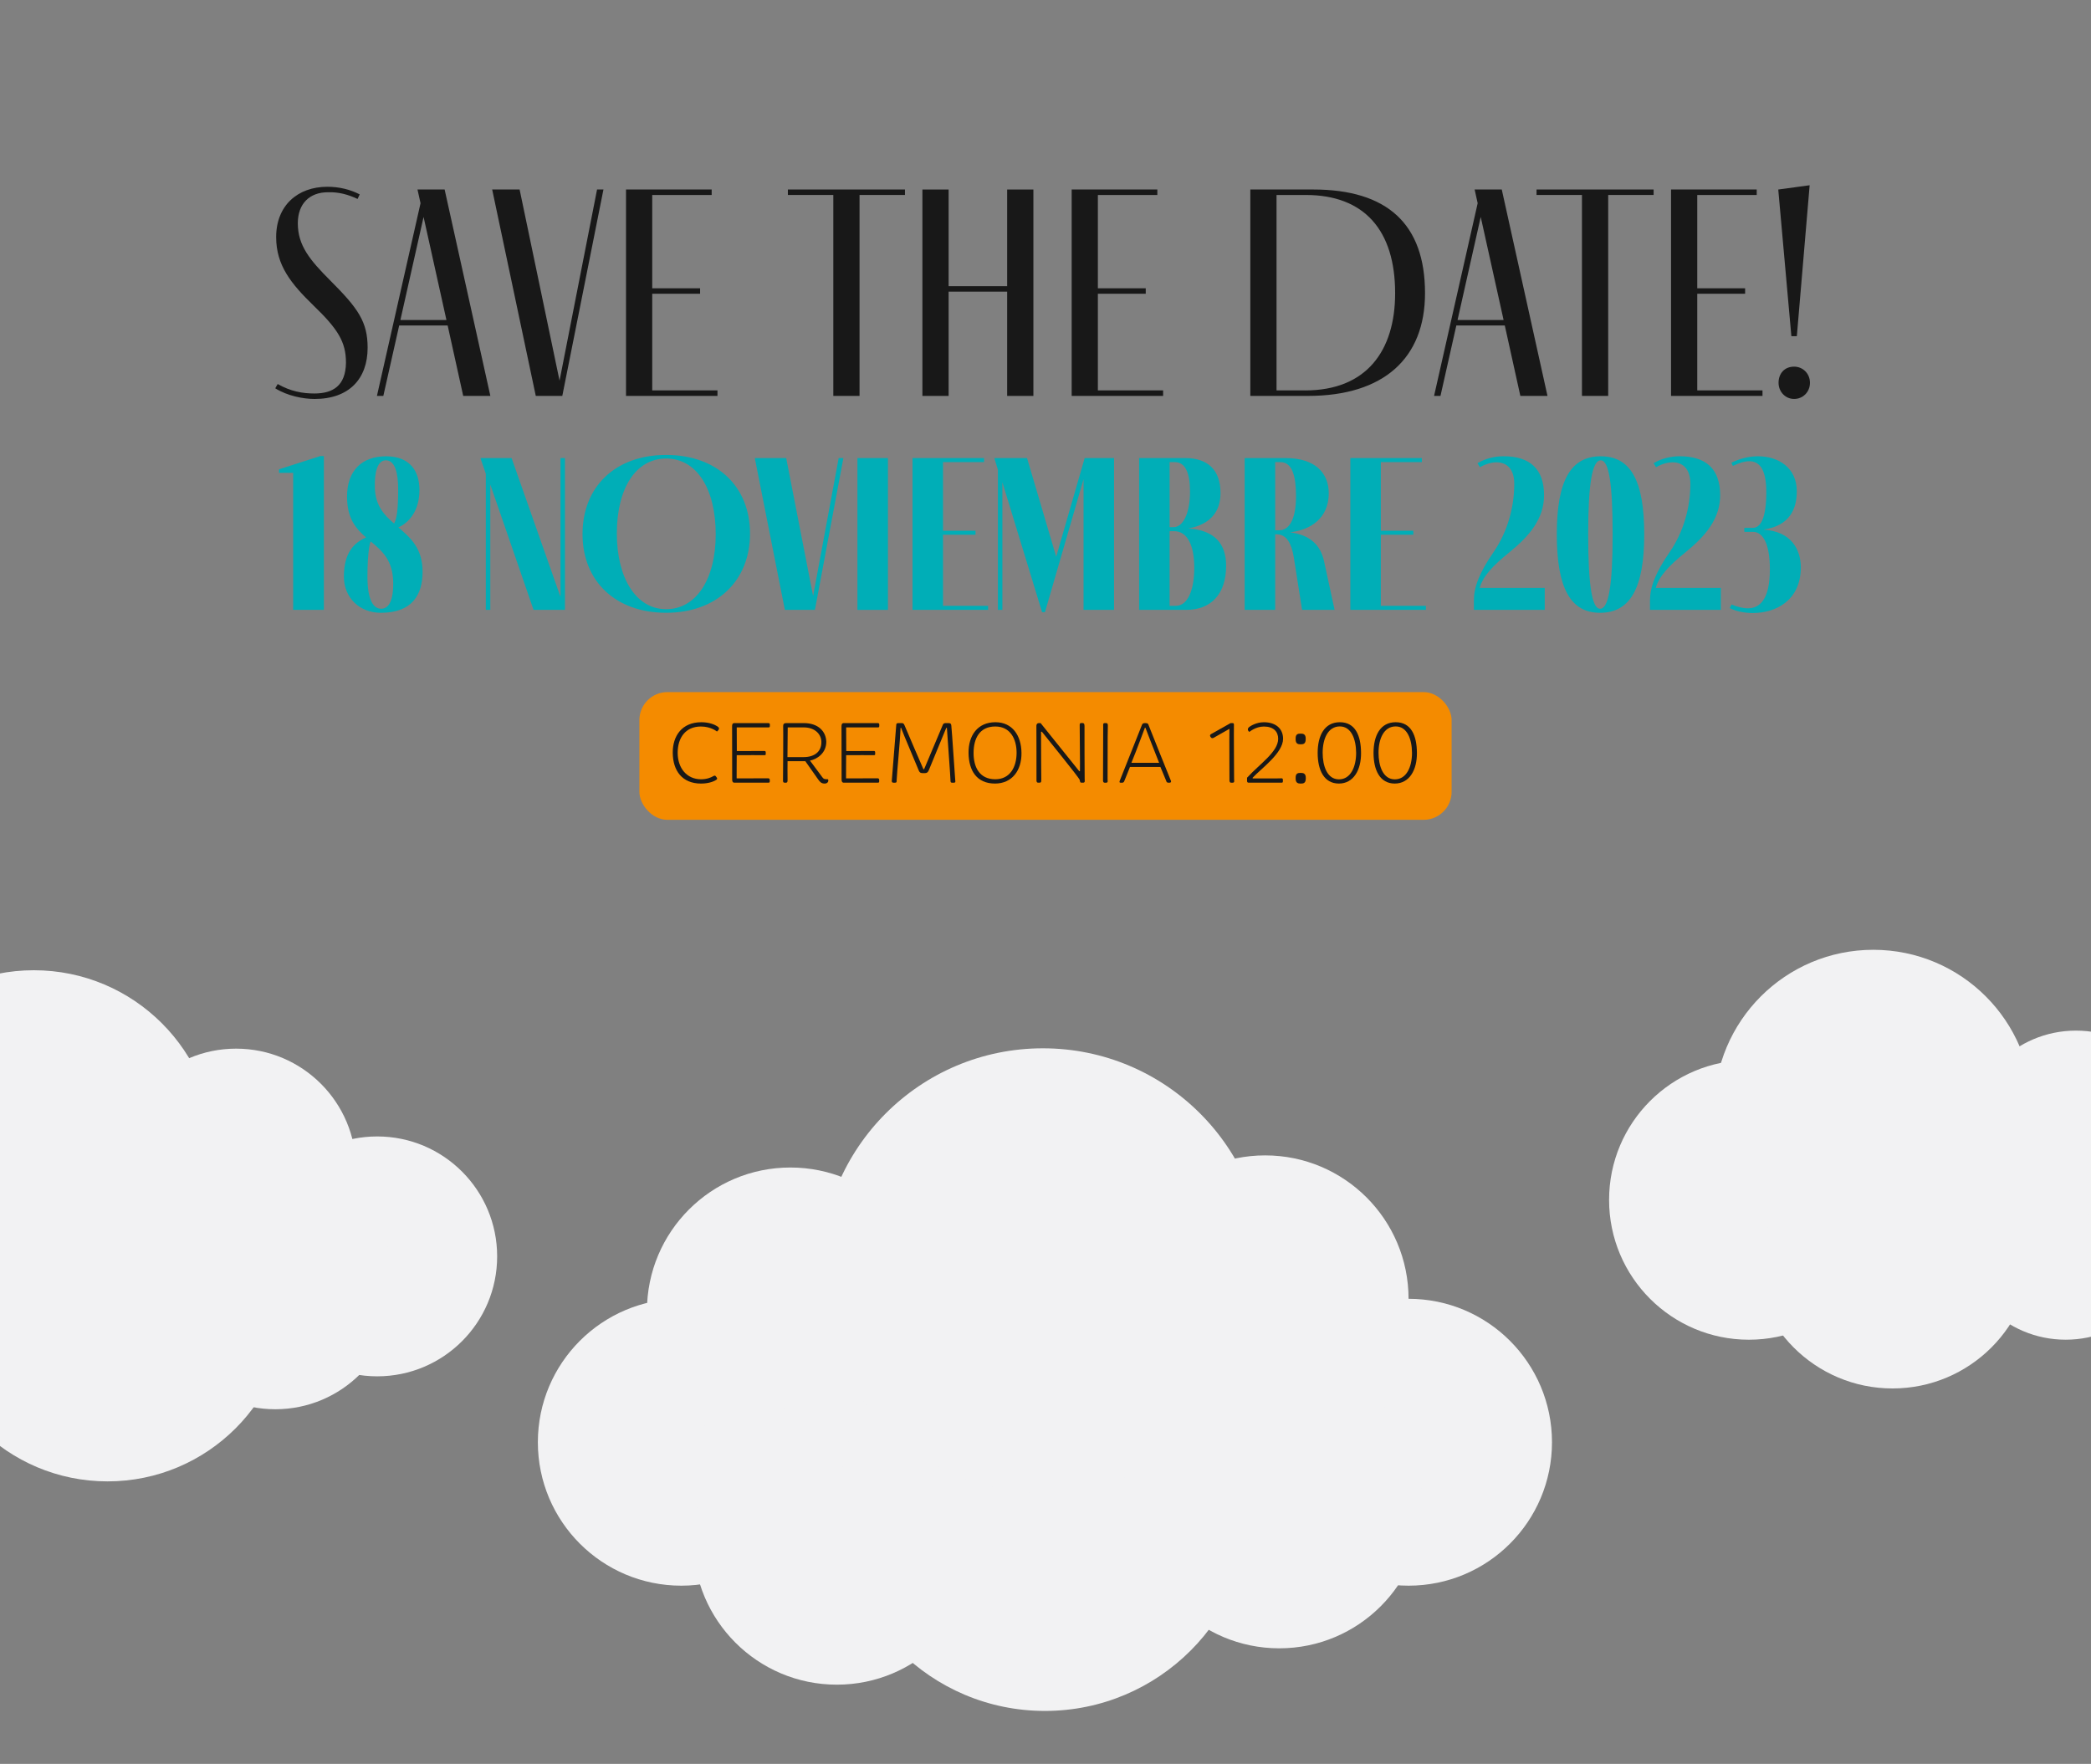 <?xml version="1.0" encoding="UTF-8"?>
<svg xmlns="http://www.w3.org/2000/svg" viewBox="0 0 1125 949">
  <rect x="0" y="0" width="1125" height="949" fill="#808080" stroke="none"/>
  <defs>
    <style>
      .cls-1 {
        fill: #f2f2f3;
      }

      .cls-2 {
        fill: #03283f;
      }

      .cls-3 {
        fill: #00aeb7;
      }

      .cls-4 {
        fill: #f48b00;
      }

      .cls-5 {
        fill: #181818;
      }
    </style>
  </defs>
  <g id="hoja_1" data-name="hoja 1">
    <g id="bg">
      <rect class="cls-2" y="-2436" width="1125" height="2436"/>
    </g>
  </g>
  <g id="hoja_2" data-name="hoja 2">
    <g id="clouds">
      <g>
        <circle class="cls-1" cx="-39.99" cy="712.22" r="55.25"/>
        <circle class="cls-1" cx="18.21" cy="619.43" r="97.43"/>
        <circle class="cls-1" cx="57.86" cy="699.57" r="97.43"/>
        <circle class="cls-1" cx="127.03" cy="628.71" r="64.53"/>
        <circle class="cls-1" cx="202.95" cy="675.95" r="64.53"/>
        <circle class="cls-1" cx="148.12" cy="693.66" r="64.53"/>
      </g>
      <g>
        <circle class="cls-1" cx="366.55" cy="775.94" r="77.17"/>
        <circle class="cls-1" cx="680.66" cy="698.78" r="77.17"/>
        <circle class="cls-1" cx="757.83" cy="775.94" r="77.17"/>
        <circle class="cls-1" cx="688.27" cy="809.64" r="77.17"/>
        <circle class="cls-1" cx="425.24" cy="705.3" r="77.17"/>
        <circle class="cls-1" cx="450.24" cy="829.2" r="77.17"/>
        <circle class="cls-1" cx="562.19" cy="809.64" r="110.86"/>
        <circle class="cls-1" cx="561.1" cy="683.56" r="119.56"/>
      </g>
      <g>
        <circle class="cls-1" cx="940.94" cy="645.56" r="75.22"/>
        <circle class="cls-1" cx="1018.23" cy="671.78" r="75.22"/>
        <circle class="cls-1" cx="1116.91" cy="613.13" r="58.65"/>
        <circle class="cls-1" cx="1111.39" cy="662.12" r="58.65"/>
        <circle class="cls-1" cx="1175.56" cy="645.56" r="52.44"/>
        <circle class="cls-1" cx="1007.88" cy="596.57" r="85.57"/>
      </g>
    </g>
    <g id="text-2" data-name="text">
      <g id="save_the_date" data-name="save the date">
        <g>
          <g>
            <path class="cls-5" d="m192.38,107.04c-5.25-2.46-10.17-3.77-15.91-3.61-10.01,0-16.24,6.23-16.24,16.73,0,11.97,6.56,19.85,17.55,30.84,14.93,14.93,20.01,22.14,20.01,36.09,0,16.73-10.01,27.56-28.54,27.56-6.07,0-14.6-1.64-21.16-5.74l1.31-2.3c6.89,3.94,13.45,5.09,19.68,5.09,10.01,0,16.9-4.1,17.06-16.57,0-11.15-4.26-18.04-17.55-30.84-11.97-11.65-20.01-21.49-20.01-36.74,0-16.9,11.48-27.07,27.56-27.07,6.4,0,12.3,1.48,17.39,4.1l-1.15,2.46Z"/>
            <path class="cls-5" d="m240.85,175.11h-26.08l-8.53,37.89h-3.44l23.46-103.67-1.64-7.38h14.6l24.6,111.05h-14.6l-8.37-37.89Zm-.66-2.95l-12.3-55.44-12.47,55.44h24.77Z"/>
            <path class="cls-5" d="m324.67,101.95l-22.14,111.05h-14.27l-23.46-111.05h14.76l21.49,102.85,20.18-102.85h3.44Z"/>
            <path class="cls-5" d="m386.02,213h-49.21v-111.05h46.09v2.95h-31.99v50.19h25.75v2.95h-25.75v52h35.1v2.95Z"/>
            <path class="cls-5" d="m486.89,101.95v2.95h-24.44v108.1h-14.11v-108.1h-24.44v-2.95h62.99Z"/>
            <path class="cls-5" d="m510.38,156.91v56.1h-14.11v-111.05h14.11v52h31.49v-52h14.11v111.05h-14.11v-56.1h-31.49Z"/>
            <path class="cls-5" d="m625.79,213h-49.21v-111.05h46.09v2.95h-31.99v50.19h25.75v2.95h-25.75v52h35.1v2.95Z"/>
            <path class="cls-5" d="m706.49,101.95c39.86,0,60.2,18.54,60.2,55.77,0,34.94-22.14,55.28-62.99,55.28h-31v-111.05h33.79Zm-4.27,108.1c32.97,0,48.39-21.32,48.39-52.33,0-33.79-16.57-52.82-48.06-52.82h-15.75v105.14h15.42Z"/>
            <path class="cls-5" d="m809.62,175.11h-26.08l-8.53,37.89h-3.45l23.46-103.67-1.64-7.38h14.6l24.6,111.05h-14.6l-8.37-37.89Zm-.66-2.95l-12.3-55.44-12.47,55.44h24.77Z"/>
            <path class="cls-5" d="m889.68,101.95v2.95h-24.44v108.1h-14.11v-108.1h-24.44v-2.95h62.99Z"/>
            <path class="cls-5" d="m948.27,213h-49.21v-111.05h46.09v2.95h-31.99v50.19h25.75v2.95h-25.75v52h35.1v2.95Z"/>
            <path class="cls-5" d="m973.63,99.66l-6.89,81.2h-2.95l-7.05-78.9,16.9-2.3Zm-16.73,106.29c0-4.92,3.12-8.69,8.37-8.69,4.76,0,8.53,3.77,8.53,8.69s-3.77,8.69-8.53,8.69-8.37-3.94-8.37-8.69Z"/>
          </g>
          <g>
            <path class="cls-3" d="m157.73,328.12v-73.71h-7.6v-1.93l22.2-7.12h1.93v82.76h-16.53Z"/>
            <path class="cls-3" d="m227.36,307.61c0,12.31-5.55,22.08-22.44,22.08-11.58,0-19.9-8.2-19.9-19.42,0-12.79,5.31-18.22,11.94-21.11-5.43-4.71-10.25-10.13-10.25-21.96,0-13.99,7.96-21.71,20.99-21.71s17.97,8.2,17.97,18.1c0,11.82-6.15,17.85-11.34,20.15,6.51,5.55,13.03,11.22,13.03,23.89Zm-15.8,6.39c0-12.67-6.03-17.61-12.06-22.68v.12c-.24-.48-1.81,4.58-1.81,18.82,0,13.39,3.62,17.25,7.36,17.25,3.14,0,6.51-2.53,6.51-13.51Zm-9.89-51.63c.24,9.53,4.95,14.72,10.37,19.3,1.57-3.02,2.17-7.96,2.17-18.58,0-8.32-1.57-15.44-6.63-15.44-4.22,0-6.15,5.67-5.91,14.72Z"/>
            <path class="cls-3" d="m303.96,246.45v81.67h-16.89l-23.28-67.44v67.44h-2.41v-73.23l-2.9-8.44h16.77l26.3,74.67v-74.67h2.41Z"/>
            <path class="cls-3" d="m313.41,287.34c0-25.57,17.73-42.58,45-42.58s45.12,16.89,45.12,42.34-17.98,42.58-45.12,42.58-45-16.89-45-42.34Zm71.66.12c0-24.49-10.25-40.77-26.66-40.77s-26.54,16.17-26.54,40.29,10.38,40.77,26.54,40.77,26.66-16.17,26.66-40.29Z"/>
            <path class="cls-3" d="m453.76,246.45l-15.32,81.67h-16.17l-16.17-81.67h16.89l14.48,74.19,13.75-74.19h2.53Z"/>
            <path class="cls-3" d="m461.32,328.12v-81.67h16.41v81.67h-16.41Z"/>
            <path class="cls-3" d="m531.61,328.12h-40.65v-81.67h38.48v2.17h-22.08v36.91h17.49v2.17h-17.49v38.24h24.25v2.17Z"/>
            <path class="cls-3" d="m599.38,246.45v81.67h-16.41v-70.33l-20.75,71.54h-1.57l-21.35-69.85v68.64h-2.41v-75.4l-1.93-6.27h17.61l15.68,53.08,15.32-53.08h15.8Z"/>
            <path class="cls-3" d="m659.67,304.47c0,15.08-8.08,23.64-21.35,23.64h-25.45v-81.67h24.85c12.06,0,18.94,6.39,18.94,18.82,0,9.53-4.95,16.77-17.25,19.06,14.24.97,20.27,8.32,20.27,20.15Zm-30.4-20.87h2.17c5.19,0,8.81-7.72,8.81-19.06,0-9.89-2.41-15.92-8.2-15.92h-2.77v34.98Zm13.27,21.83c0-12.06-3.74-19.66-10.86-19.66h-2.41v40.17h3.38c6.51,0,9.89-8.81,9.89-20.51Z"/>
            <path class="cls-3" d="m718.03,328.12h-17.49l-4.46-28.35c-1.21-7.12-3.74-12.3-9.17-12.3h-.84v40.65h-16.41v-81.67h22.08c16.04,0,23.16,8.2,23.16,18.94,0,13.39-9.77,19.78-20.87,20.99,10.98,1.45,16.41,6.88,18.34,15.56l5.67,26.18Zm-31.97-42.83h2.29c4.58,0,8.93-4.71,8.93-18.34,0-10.25-1.81-18.34-8.44-18.34h-2.77v36.67Z"/>
            <path class="cls-3" d="m767.16,328.12h-40.65v-81.67h38.48v2.17h-22.08v36.91h17.49v2.17h-17.49v38.24h24.25v2.17Z"/>
            <path class="cls-3" d="m831.1,316.29v11.82h-38.12v-5.07c0-7,2.77-14.72,10.62-26.06,7.48-10.86,11.1-24.13,11.1-36.67,0-8.32-4.34-11.58-9.53-11.58-2.89,0-6.03.96-8.93,2.65l-1.33-2.17c4.22-2.53,9.17-3.74,14.11-3.74,13.87,0,21.71,6.64,21.71,20.99,0,12.67-7.96,21.96-18.46,30.52-9.41,7.6-14.36,13.03-16.17,19.3h34.98Z"/>
            <path class="cls-3" d="m860.87,329.69c-15.92,0-23.28-13.27-23.28-42.22s7.48-41.98,23.64-41.98,23.4,13.15,23.4,41.98-7.48,42.22-23.77,42.22Zm0-2.17c4.58,0,6.76-12.43,6.76-40.05s-2.05-39.81-6.39-39.81c-4.58,0-6.76,12.43-6.76,39.81s2.05,40.05,6.39,40.05Z"/>
            <path class="cls-3" d="m925.85,316.29v11.82h-38.12v-5.07c0-7,2.77-14.72,10.62-26.06,7.48-10.86,11.1-24.13,11.1-36.67,0-8.32-4.34-11.58-9.53-11.58-2.89,0-6.03.96-8.93,2.65l-1.33-2.17c4.22-2.53,9.17-3.74,14.11-3.74,13.87,0,21.71,6.64,21.71,20.99,0,12.67-7.96,21.96-18.46,30.52-9.41,7.6-14.36,13.03-16.17,19.3h34.98Z"/>
            <path class="cls-3" d="m968.89,305.08c0,18.34-13.87,24.73-25.82,24.73-4.71,0-9.17-.97-12.43-2.65l.96-1.93c2.9,1.21,6.03,2.05,8.81,2.05,6.63,0,11.82-5.19,11.82-20.99,0-14.84-4.34-20.15-9.05-20.15h-4.7v-2.17h4.58c4.34,0,7.24-5.55,7.24-19.18,0-11.22-3.02-16.65-9.17-16.65-2.41,0-5.43.84-8.81,2.53l-.84-1.69c4.58-2.29,9.53-3.5,14.36-3.5,10.98,0,20.87,6.15,20.87,18.82,0,9.65-3.86,18.58-17.97,20.63,15.08.96,20.03,10.74,20.15,20.15Z"/>
          </g>
        </g>
        <g>
          <rect class="cls-4" x="344" y="372.36" width="437" height="68.71" rx="15.07" ry="15.07"/>
          <g>
            <path class="cls-5" d="m377.27,388.56c4.48,0,7.45,1.41,8.68,2.22.94.61,1.32,1.32.24,2.36-.19.24-.47.42-.47.42,0,0-3.16-2.69-8.63-2.69-8.16,0-12.49,5.94-12.49,14.15s4.9,14.24,12.59,14.24c3.06,0,5.33-.94,6.6-1.7.52-.28.99-.47,1.41.19l.47.66c.28.38.24.8-.33,1.18-.61.42-3.4,1.98-8.16,1.98-10.23,0-15.13-6.98-15.23-16.5-.09-9.1,4.95-16.5,15.32-16.5Z"/>
            <path class="cls-5" d="m393.88,390.92c0-.8,0-1.89,1.23-1.89h18.29c.66,0,.8.42.8.85v.57c0,.66-.09.9-.75.9h-17.07l.05,12.73c4.62,0,13.63-.05,14.9-.05.38,0,.66.19.66.8v.85c0,.47-.19.61-.66.61-1.41,0-10.14-.05-14.95,0,0,4.39-.09,8.96-.05,12.49,4.34,0,14.95,0,16.97-.05.57,0,.85.33.85.94v.66c0,.61-.14.75-.85.75h-18.29c-.85,0-1.13-.94-1.08-1.7.05-1.84-.09-27.91-.05-28.48Z"/>
            <path class="cls-5" d="m421.36,390.59c-.05-.94.47-1.56,1.6-1.56h9.48c7.87,0,11.98,4.53,12.12,10.04,0,6.32-5.19,9.43-8.77,10.14l6.65,8.96c.71.99,1.13,1.08,3.06,1.08.52,1.32-.42,2.31-1.79,2.31-1.7,0-2.45-.71-3.49-2.17l-6.93-9.85h-9.57c0,1.23-.09,7.45,0,10,.05,1.32-.28,1.56-.9,1.56h-.61c-.9,0-.94-.57-.94-1.32.05-1.84.19-28.57.09-29.19Zm11.08,16.74c5.52,0,9.62-2.78,9.48-8.25-.05-3.82-3.21-7.73-9.48-7.73h-8.63c0,3.16-.14,14.62-.14,15.98h8.77Z"/>
            <path class="cls-5" d="m452.75,390.92c0-.8,0-1.89,1.23-1.89h18.29c.66,0,.8.42.8.85v.57c0,.66-.09.9-.75.9h-17.07l.05,12.73c4.62,0,13.63-.05,14.9-.05.38,0,.66.19.66.8v.85c0,.47-.19.61-.66.61-1.41,0-10.14-.05-14.95,0,0,4.39-.09,8.96-.05,12.49,4.34,0,14.95,0,16.97-.05.57,0,.85.33.85.94v.66c0,.61-.14.75-.85.75h-18.29c-.85,0-1.13-.94-1.08-1.7.05-1.84-.09-27.91-.05-28.48Z"/>
            <path class="cls-5" d="m482.19,390.26c-.05-.99.33-1.23,1.23-1.23h1.51c.75,0,1.32.05,1.74,1.23.57,1.51,10.14,23.57,10.14,23.57h.38s9.29-21.92,9.9-23.48c.47-1.37,1.18-1.32,2.07-1.32h1.04c1.7,0,1.56.9,1.65,1.65.38,3.63,1.65,23.48,2.07,28.86.05.8.38,1.56-.8,1.56h-.85c-.99,0-.85-.71-.9-1.41.05-.94-1.7-24.19-1.93-28.1h-.33c-1.08,2.78-9.01,21.69-9.38,22.77-.57,1.27-1.04,1.6-2.36,1.6h-.66c-1.46,0-1.89-.28-2.36-1.32-.24-.71-8.72-20.6-9.57-23.1h-.24c-.24,6.88-2.03,24.9-2.12,28.15,0,.85.05,1.41-.8,1.41h-.9c-.9,0-.99-.57-.9-1.32.14-1.89,2.31-28.43,2.36-29.52Z"/>
            <path class="cls-5" d="m535.58,388.56c9.05,0,13.91,7.12,14,16.5.14,9.43-5.09,16.5-14.24,16.5-9.9,0-14.14-7.03-14.24-16.5-.09-9.29,4.81-16.5,14.47-16.5Zm-.09,30.69c8.06,0,11.46-6.79,11.46-14.24s-3.4-14.15-11.46-14.15c-8.49,0-11.65,6.46-11.69,14.15-.05,7.59,3.11,14.24,11.69,14.24Z"/>
            <path class="cls-5" d="m557.61,390.35c.05-.8.52-1.32,1.32-1.32h.94l20.79,25.88h.38c.09-2.4-.14-22.07-.14-24.52,0-.38-.09-1.37.66-1.37h.94c.9,0,.99.9.99,1.65,0,3.82,0,27.35.09,28.53,0,.8.33,1.89-.85,1.89h-.9c-.85,0-.75-.9-.94-1.51-.42-1.37-17.92-22.82-20.32-25.89h-.47c0,3.16.09,25.08.14,25.51-.09.8.24,1.89-.94,1.89h-.75c-.9,0-.94-.94-.9-1.7.05-1.84-.05-28.48-.05-29.04Z"/>
            <path class="cls-5" d="m593.54,390.92c.05-.8-.33-1.89.85-1.89h.75c.9,0,.94.9.9,1.65-.19,5.85-.05,20.93-.14,28.53,0,.8.38,1.89-.8,1.89h-.75c-.9,0-.94-.94-.9-1.7.05-1.84.09-22.54.09-28.48Z"/>
            <path class="cls-5" d="m602.54,419.82c.28-.85,11.22-28.05,11.79-29.66.24-.75.61-1.13,1.65-1.13h.28c1.42,0,1.51.47,1.89,1.56.42,1.27,11.6,28.86,11.88,29.61.09.38,0,.9-.8.9h-.57c-.99,0-1.08-.57-1.18-.9-.66-1.51-2.4-5.71-3.16-7.59h-16.36c-1.08,2.88-2.69,6.55-3.02,7.5-.28.94-.9.99-1.18.99h-.9c-.61,0-.71-.42-.33-1.27Zm21.08-9.43c-2.97-7.4-6.46-16.5-7.36-18.86h-.28c-.85,2.12-4.15,11.36-7.26,18.86h14.9Z"/>
            <path class="cls-5" d="m661.48,392.1l-8.44,4.81c-.47.24-1.13.52-1.65-.33l-.19-.24c-.38-.61-.09-1.13.33-1.37l10.56-5.94h.99c.9,0,.8.61.8,1.37-.09.85.09,27.63.09,28.81,0,.8.38,1.89-.8,1.89h-.8c-.9,0-.9-.94-.9-1.7.05-1.18-.14-22.77,0-27.3Z"/>
            <path class="cls-5" d="m670.94,418.41c6.93-7.54,16.74-13.91,16.74-20.93,0-3.87-2.5-6.6-7.69-6.6-4.43,0-7.78,2.88-7.78,2.88,0,0-.42-.24-.66-.66-.38-.66-.19-1.41.57-1.98.61-.47,3.72-2.55,7.87-2.55,6.18,0,10.33,3.25,10.33,8.91,0,7.73-11.88,16.08-16.36,20.93v.38c2.03,0,15.18.05,15.51-.05.57-.05.8.33.75.99v.61c-.05.61-.09.75-.85.75h-17.49c-.66,0-.94-.28-.94-.99v-1.7Z"/>
            <path class="cls-5" d="m697.08,397.57c-.09-2.55,1.08-2.88,2.69-2.88,1.51,0,2.78.33,2.73,2.88,0,2.55-1.13,2.88-2.69,2.88s-2.78-.33-2.73-2.88Zm2.69,18.25c1.56,0,2.83.33,2.78,2.88,0,2.55-1.13,2.88-2.69,2.88s-2.83-.33-2.78-2.88c-.09-2.55,1.08-2.88,2.69-2.88Z"/>
            <path class="cls-5" d="m708.93,405.06c0-9.29,3.63-16.5,11.93-16.5s11.36,7.17,11.41,16.5c.09,9.15-4.01,16.5-11.93,16.5s-11.41-7.12-11.41-16.5Zm20.7,0c-.05-7.54-2.69-14.24-8.77-14.24-6.41,0-9.24,6.7-9.24,14.19,0,7.07,2.4,14.29,8.77,14.29s9.24-6.88,9.24-14.24Z"/>
            <path class="cls-5" d="m738.99,405.06c0-9.29,3.63-16.5,11.93-16.5s11.36,7.17,11.41,16.5c.09,9.15-4.01,16.5-11.93,16.5s-11.41-7.12-11.41-16.5Zm20.7,0c-.05-7.54-2.69-14.24-8.77-14.24-6.41,0-9.24,6.7-9.24,14.19,0,7.07,2.4,14.29,8.77,14.29s9.24-6.88,9.24-14.24Z"/>
          </g>
        </g>
      </g>
    </g>
  </g>
</svg>
